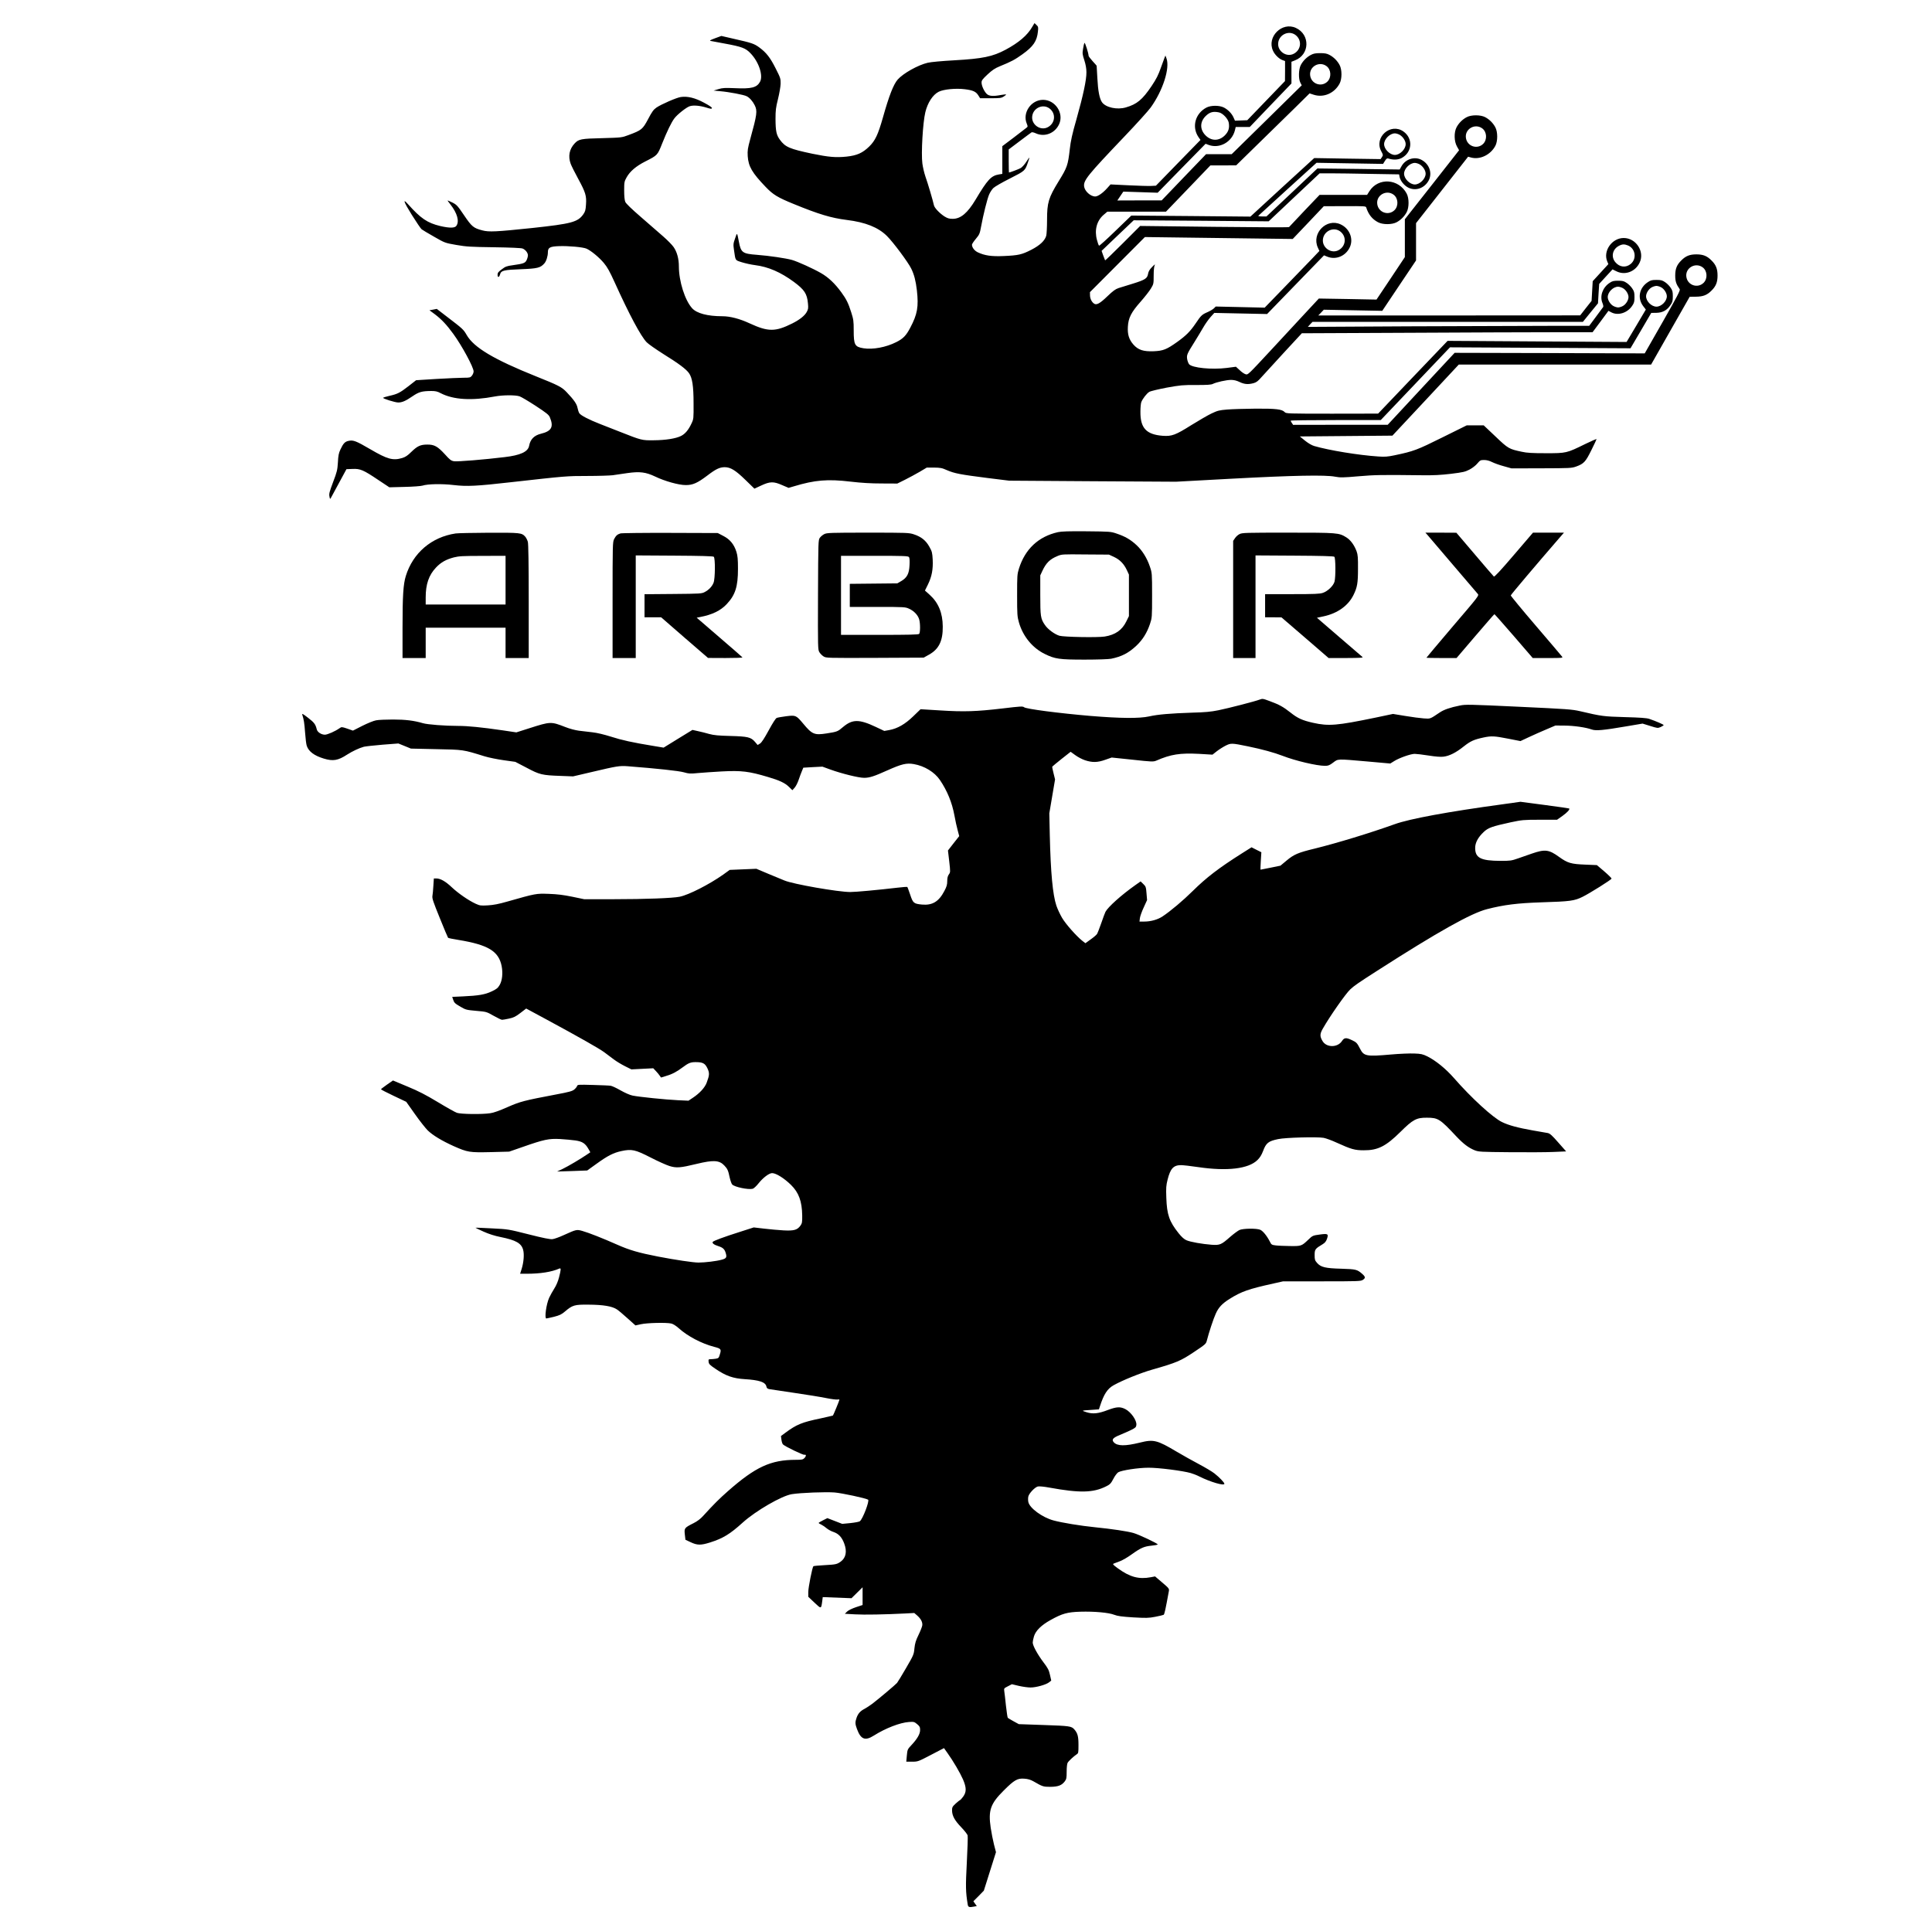 <?xml version="1.0" standalone="no"?>
<!DOCTYPE svg PUBLIC "-//W3C//DTD SVG 20010904//EN"
 "http://www.w3.org/TR/2001/REC-SVG-20010904/DTD/svg10.dtd">
<svg version="1.0" xmlns="http://www.w3.org/2000/svg"
 width="2419pt" height="2418pt" viewBox="0 0 2419 2418"
 preserveAspectRatio="xMidYMid meet">

<g transform="translate(0,2418) scale(0.1,-0.1)"
fill="#000000" stroke="none">
<path d="M12924 23843 c-61 -106 -168 -197 -334 -286 -161 -86 -287 -112 -640
-132 -158 -9 -293 -21 -335 -31 -122 -29 -306 -132 -375 -210 -53 -61 -107
-198 -186 -478 -61 -214 -96 -287 -170 -360 -84 -82 -154 -113 -284 -127 -135
-14 -224 -6 -429 36 -284 60 -339 83 -406 175 -44 60 -54 108 -55 260 0 108 4
143 31 250 17 69 32 155 33 192 1 63 -2 73 -62 191 -69 137 -117 198 -205 263
-64 47 -93 57 -319 108 l-156 36 -79 -29 c-64 -24 -73 -30 -53 -34 14 -3 89
-17 166 -31 224 -41 269 -58 331 -123 105 -109 161 -280 119 -357 -40 -73
-107 -90 -316 -80 -124 5 -153 4 -205 -12 l-60 -18 83 -8 c107 -9 298 -45 331
-63 36 -18 75 -62 100 -112 36 -72 30 -115 -56 -427 -31 -115 -35 -139 -31
-211 9 -130 54 -208 226 -387 92 -96 150 -131 349 -212 314 -129 472 -176 664
-200 236 -29 395 -93 504 -201 79 -78 265 -328 304 -408 37 -75 57 -153 71
-272 23 -206 7 -299 -83 -469 -52 -99 -89 -137 -175 -180 -128 -65 -295 -96
-411 -77 -109 18 -122 42 -122 224 0 117 -3 138 -31 226 -37 117 -62 166 -124
251 -82 112 -162 187 -254 240 -101 58 -291 144 -364 165 -73 21 -290 53 -438
64 -182 14 -201 27 -227 166 -23 118 -21 117 -47 40 -23 -64 -24 -76 -14 -145
20 -138 12 -126 98 -154 42 -13 117 -30 166 -36 166 -21 320 -88 486 -210 132
-98 165 -148 176 -268 6 -61 4 -75 -16 -110 -26 -47 -90 -97 -180 -142 -212
-106 -302 -106 -532 0 -125 58 -245 90 -343 90 -186 0 -321 36 -379 100 -91
100 -166 339 -166 524 0 95 -23 180 -65 241 -19 28 -78 88 -132 135 -54 47
-180 156 -279 243 -118 102 -186 168 -195 189 -9 21 -14 72 -14 143 0 103 2
113 30 163 42 76 118 141 234 200 154 78 153 77 212 226 59 148 116 266 152
313 35 48 151 140 193 153 45 15 127 8 211 -18 50 -16 63 -17 67 -6 3 8 -31
32 -99 68 -113 61 -208 84 -292 71 -54 -8 -244 -91 -304 -132 -36 -25 -56 -52
-104 -144 -69 -129 -81 -139 -245 -200 -85 -32 -86 -32 -330 -39 -267 -6 -295
-12 -346 -67 -65 -70 -83 -159 -49 -253 9 -25 51 -110 95 -190 92 -170 105
-212 97 -322 -4 -68 -10 -88 -34 -122 -69 -97 -147 -118 -639 -171 -449 -47
-542 -52 -624 -30 -112 29 -133 47 -230 190 -81 120 -93 132 -144 158 -31 15
-59 27 -61 27 -3 0 13 -23 36 -52 84 -107 113 -210 73 -266 -20 -29 -87 -29
-203 -2 -161 39 -242 94 -403 274 -71 80 -52 26 48 -134 57 -91 112 -172 123
-181 10 -8 80 -50 156 -93 136 -78 136 -78 278 -103 127 -22 177 -25 472 -29
203 -3 341 -9 358 -16 36 -14 67 -54 67 -85 0 -14 -7 -40 -16 -59 -18 -38 -38
-46 -174 -65 -74 -10 -92 -16 -137 -51 -44 -32 -53 -44 -53 -69 0 -39 21 -34
32 8 12 45 46 54 263 62 204 8 242 17 291 73 24 27 44 90 44 140 0 58 26 72
140 76 117 4 297 -12 342 -31 56 -24 157 -107 217 -178 46 -55 74 -106 136
-242 185 -409 328 -676 402 -753 21 -22 117 -89 212 -149 190 -118 282 -187
318 -238 41 -58 57 -161 57 -377 1 -192 1 -196 -26 -253 -38 -82 -81 -132
-133 -157 -65 -32 -192 -52 -340 -53 -147 -2 -152 -1 -420 105 -82 32 -197 77
-255 100 -136 53 -238 106 -256 133 -8 12 -18 42 -23 68 -9 49 -44 99 -135
195 -62 66 -101 86 -386 200 -526 211 -776 360 -866 516 -40 70 -50 79 -237
222 l-138 106 -46 -9 -46 -8 69 -51 c82 -62 147 -131 230 -245 109 -150 254
-418 254 -470 0 -14 -9 -38 -21 -53 -19 -24 -26 -26 -104 -26 -45 0 -198 -7
-339 -15 l-256 -16 -96 -75 c-106 -82 -136 -98 -239 -121 -38 -9 -74 -20 -78
-23 -11 -10 150 -60 189 -60 48 0 93 19 176 76 83 57 120 67 238 68 52 0 76
-5 117 -27 160 -83 390 -97 683 -41 96 18 255 19 306 1 21 -7 112 -61 201
-119 137 -90 165 -112 178 -144 50 -119 21 -173 -111 -205 -86 -21 -134 -70
-149 -152 -14 -74 -109 -118 -307 -141 -251 -31 -589 -58 -631 -52 -39 6 -52
16 -116 87 -91 99 -133 123 -221 122 -86 0 -125 -19 -200 -92 -46 -46 -74 -64
-113 -76 -117 -35 -186 -16 -401 110 -178 104 -214 118 -273 104 -44 -9 -66
-33 -101 -109 -21 -44 -27 -77 -31 -160 -6 -96 -11 -117 -60 -246 -45 -120
-53 -148 -46 -180 6 -35 8 -36 18 -19 6 11 53 97 103 190 l92 170 77 3 c96 4
134 -12 323 -139 l137 -91 190 5 c104 2 206 10 225 16 63 21 245 25 393 7 163
-19 287 -13 707 35 697 78 705 79 965 79 138 0 279 5 315 9 36 5 119 17 185
27 155 22 230 13 350 -44 118 -57 293 -106 380 -106 88 -1 147 25 271 119 107
82 154 104 217 105 74 0 136 -38 262 -161 l111 -108 84 39 c111 52 156 53 264
5 l80 -34 65 19 c265 80 424 93 711 59 137 -16 253 -23 390 -23 l195 -1 95 47
c52 26 135 71 185 100 l89 53 91 0 c79 -1 99 -4 163 -33 93 -40 165 -54 503
-97 l275 -34 1045 -7 1044 -6 700 38 c769 41 1170 49 1292 25 64 -12 97 -12
290 5 210 18 289 19 803 13 137 -2 230 3 357 18 154 19 178 25 234 54 34 18
78 52 97 76 34 40 40 43 84 43 33 0 66 -9 100 -26 28 -14 94 -38 147 -52 l96
-27 375 1 c356 1 378 2 434 22 97 35 119 59 191 205 36 72 65 134 65 138 0 5
-64 -23 -142 -61 -234 -115 -236 -115 -493 -115 -170 0 -238 4 -300 18 -161
34 -171 39 -331 192 l-147 139 -106 0 -106 0 -305 -151 c-318 -158 -360 -174
-599 -224 -86 -18 -123 -21 -204 -15 -245 16 -617 77 -802 131 -31 9 -75 35
-115 67 l-65 53 580 5 579 5 416 445 415 445 1204 0 1204 0 241 424 242 425
79 1 c89 1 139 20 194 76 56 55 76 105 76 189 0 84 -20 134 -76 189 -55 56
-105 76 -189 76 -84 0 -134 -20 -189 -76 -56 -55 -76 -105 -76 -189 0 -73 12
-108 56 -171 10 -13 -31 -90 -213 -410 l-225 -394 -1190 4 -1190 3 -419 -450
-419 -451 -592 0 -592 -1 -15 22 c-9 12 -16 26 -16 30 0 5 254 8 564 8 l564 0
433 455 434 456 1130 -6 1130 -6 130 221 130 222 66 1 c78 2 133 33 176 99 24
35 28 52 28 108 0 56 -4 73 -28 108 -15 23 -46 54 -69 69 -35 24 -52 28 -108
28 -56 0 -73 -4 -108 -28 -108 -71 -133 -201 -58 -300 l33 -43 -120 -203 -121
-203 -1121 7 -1120 7 -435 -455 -435 -456 -576 -1 c-559 0 -576 1 -594 20 -32
36 -113 45 -370 43 -132 -1 -289 -6 -350 -11 -98 -8 -119 -13 -195 -49 -47
-22 -161 -89 -255 -147 -197 -124 -244 -141 -356 -133 -207 16 -282 97 -280
302 0 51 5 105 11 120 17 43 68 109 100 128 16 10 114 33 217 53 173 31 203
34 369 33 140 0 188 3 210 14 44 22 171 50 228 50 35 0 69 -8 106 -26 61 -29
106 -33 175 -15 36 10 56 25 102 78 32 36 158 173 280 306 l223 241 1336 6
c736 4 1555 7 1821 7 l483 0 100 134 99 134 38 -20 c84 -43 201 -6 260 84 24
35 28 52 28 108 0 56 -4 73 -28 108 -15 23 -46 54 -69 69 -35 24 -52 28 -108
28 -56 0 -73 -4 -108 -28 -86 -57 -124 -165 -88 -251 9 -21 13 -43 9 -50 -4
-6 -45 -62 -91 -123 l-84 -113 -498 0 c-273 0 -1066 -3 -1761 -6 l-1264 -7 29
32 30 31 1692 0 1693 0 94 116 95 116 7 121 8 122 83 91 84 91 47 -23 c109
-56 241 -6 294 111 63 137 -48 305 -201 305 -147 0 -261 -162 -206 -294 l14
-33 -98 -107 -98 -107 -7 -123 -7 -123 -72 -91 -71 -91 -1639 -1 -1640 0 35
36 34 36 366 -7 366 -7 211 315 212 316 0 233 0 234 326 416 326 416 36 -10
c112 -31 245 33 305 146 31 58 31 174 0 232 -28 53 -74 99 -127 127 -58 31
-174 31 -232 0 -53 -28 -99 -74 -127 -127 -33 -63 -31 -175 5 -239 l27 -48
-339 -432 -340 -432 0 -237 0 -237 -177 -266 -178 -266 -361 7 -361 6 -198
-213 c-109 -118 -280 -302 -379 -409 -314 -338 -309 -334 -340 -326 -15 4 -49
26 -74 51 l-47 43 -115 -15 c-188 -24 -434 1 -472 47 -9 12 -20 41 -24 65 -7
51 -1 65 92 213 33 53 82 134 108 179 26 46 69 106 94 134 l46 51 330 -7 331
-7 284 293 c157 162 317 327 357 368 l72 74 41 -17 c109 -43 231 8 282 119 49
106 -4 235 -116 286 -176 81 -365 -112 -285 -290 l20 -43 -92 -97 c-50 -53
-204 -212 -342 -354 l-251 -259 -306 7 -307 7 -22 -22 c-12 -12 -47 -33 -78
-47 -74 -32 -83 -41 -153 -145 -67 -98 -117 -149 -230 -230 -131 -93 -174
-111 -293 -116 -130 -5 -195 16 -255 84 -55 63 -75 127 -69 223 6 111 42 181
159 313 52 59 110 133 129 165 34 56 35 60 35 163 0 68 5 114 13 130 9 16 -2
9 -31 -21 -33 -33 -47 -57 -52 -87 -10 -58 -35 -75 -189 -123 -72 -22 -153
-47 -181 -56 -39 -13 -70 -36 -141 -104 -90 -87 -133 -111 -163 -92 -30 19
-51 59 -53 101 l-1 44 344 345 344 345 455 -6 c250 -3 667 -9 926 -12 l470 -6
195 205 194 205 263 1 c242 1 263 0 268 -16 28 -88 75 -147 147 -185 59 -32
175 -32 233 -1 53 28 99 74 127 127 31 58 31 174 0 232 -100 189 -356 205
-467 30 l-29 -46 -297 0 -298 0 -188 -197 c-103 -109 -191 -202 -194 -206 -4
-5 -425 -3 -935 3 l-929 11 -217 -217 c-120 -120 -220 -216 -222 -214 -2 3
-13 31 -24 62 l-20 57 201 192 201 191 845 -6 845 -7 319 301 319 300 137 0
c75 0 299 -3 498 -7 l360 -6 6 -32 c10 -50 59 -110 111 -135 92 -45 201 -6
253 90 48 91 10 205 -88 258 -88 47 -202 11 -252 -79 l-23 -41 -515 7 -515 6
-319 -301 -319 -300 -55 0 c-32 0 -52 4 -46 9 5 4 171 156 368 336 l360 327
416 -7 417 -7 23 37 c18 29 27 35 44 30 61 -19 121 -17 166 7 134 72 145 245
22 332 -161 113 -371 -73 -278 -247 25 -46 25 -49 9 -74 l-17 -25 -415 6 -416
7 -400 -366 -399 -367 -746 7 -745 6 -198 -191 c-108 -105 -201 -189 -206
-186 -5 3 -17 35 -26 71 -34 124 -3 241 83 315 l47 40 367 0 367 0 278 289
278 290 161 0 162 1 283 277 c156 152 363 355 460 450 l176 174 52 -17 c124
-40 259 18 324 140 31 58 31 174 0 232 -28 53 -74 99 -127 127 -32 17 -58 22
-116 22 -58 0 -84 -5 -116 -22 -53 -28 -99 -74 -127 -127 -28 -53 -31 -174 -5
-222 l17 -32 -438 -431 -439 -431 -160 0 -161 0 -278 -289 -278 -290 -277 0
-278 -1 37 55 38 56 215 -7 215 -7 300 307 300 306 40 -15 c136 -49 290 37
327 183 l10 42 88 0 88 0 261 273 261 272 0 136 0 136 43 17 c187 71 194 324
12 407 -173 80 -366 -112 -286 -286 22 -50 75 -101 118 -117 l33 -12 0 -126
-1 -125 -236 -245 -236 -245 -77 -3 -77 -3 -18 40 c-22 50 -67 96 -119 124
-57 30 -165 30 -221 0 -140 -74 -185 -241 -100 -368 l26 -37 -279 -286 -279
-287 -59 -3 c-33 -2 -160 2 -284 8 l-225 11 -45 -50 c-54 -60 -114 -101 -147
-101 -59 0 -132 67 -139 126 -9 76 42 139 507 627 151 158 297 320 326 360
153 212 244 495 198 617 l-13 35 -12 -30 c-6 -16 -25 -68 -42 -115 -37 -105
-58 -145 -119 -237 -116 -172 -184 -228 -323 -268 -109 -32 -251 -1 -298 65
-31 44 -50 141 -58 300 -4 85 -9 156 -9 157 -1 2 -23 28 -51 58 -27 30 -50 60
-50 67 0 30 -44 168 -51 161 -4 -4 -13 -37 -18 -73 -10 -58 -8 -72 16 -145 17
-53 26 -103 26 -150 1 -94 -40 -287 -124 -585 -54 -188 -73 -275 -84 -375 -23
-204 -33 -232 -140 -405 -127 -207 -145 -267 -145 -484 0 -88 -5 -177 -10
-197 -17 -62 -78 -120 -186 -176 -119 -61 -162 -71 -347 -79 -154 -7 -238 6
-325 47 -41 20 -72 60 -72 95 0 9 22 42 49 74 45 54 49 65 65 152 27 147 77
348 101 403 12 28 36 64 52 80 17 17 110 71 208 120 191 97 189 96 226 203 26
75 25 76 -22 4 -22 -34 -55 -70 -72 -78 -26 -14 -133 -54 -144 -54 -1 0 -3 65
-3 145 l0 144 138 104 c75 57 142 106 148 110 7 4 32 -2 55 -13 110 -49 238 1
290 115 63 137 -48 305 -201 305 -150 0 -261 -162 -204 -298 14 -35 14 -38 -4
-52 -10 -8 -83 -63 -160 -123 l-142 -107 0 -174 0 -173 -42 -7 c-98 -16 -143
-64 -293 -316 -100 -167 -186 -240 -286 -240 -44 0 -64 6 -102 29 -61 39 -126
107 -133 140 -12 57 -78 281 -106 358 -16 46 -33 120 -39 165 -17 128 6 516
37 643 29 120 94 219 167 256 60 31 214 46 326 32 105 -13 141 -30 171 -78
l22 -35 130 0 c116 0 135 2 165 21 19 12 32 23 30 26 -3 2 -31 0 -63 -6 -99
-19 -151 -15 -180 14 -32 32 -64 101 -64 142 0 26 12 42 75 101 58 54 92 77
153 102 149 61 186 81 283 150 137 98 183 165 195 287 6 53 4 60 -19 81 l-24
23 -29 -48z m3295 -100 c85 -63 75 -186 -20 -236 -92 -49 -208 33 -195 137 12
104 133 159 215 99z m390 -391 c58 -43 64 -140 12 -193 -76 -75 -204 -30 -217
77 -14 110 115 183 205 116z m-3470 -529 c85 -63 75 -186 -20 -236 -92 -49
-208 33 -195 137 12 104 133 159 215 99z m2122 -50 c48 -9 115 -80 124 -130
11 -67 -3 -112 -50 -159 -73 -72 -168 -72 -241 1 -72 73 -72 168 1 241 51 50
92 62 166 47z m3298 -201 c58 -43 64 -140 12 -193 -76 -75 -204 -30 -217 77
-14 110 115 183 205 116z m-1031 -82 c40 -25 72 -75 72 -115 0 -63 -72 -135
-135 -135 -63 0 -135 72 -135 135 0 63 72 135 135 135 17 0 45 -9 63 -20z
m250 -370 c40 -25 72 -75 72 -115 0 -63 -72 -135 -135 -135 -63 0 -135 72
-135 135 0 63 72 135 135 135 17 0 45 -9 63 -20z m-329 -378 c58 -43 64 -140
12 -193 -76 -75 -204 -30 -217 77 -14 110 115 183 205 116z m-670 -459 c85
-63 75 -186 -20 -236 -92 -49 -208 33 -195 137 12 104 133 159 215 99z m3605
-177 c93 -39 112 -165 35 -230 -61 -52 -141 -43 -194 21 -57 68 -35 164 46
205 41 22 69 22 113 4z m935 -274 c58 -43 64 -140 12 -193 -76 -75 -204 -30
-217 77 -14 110 115 183 205 116z m-520 -250 c38 -20 71 -73 71 -112 0 -62
-68 -130 -130 -130 -62 0 -130 68 -130 130 0 39 33 92 71 112 18 10 45 18 59
18 14 0 41 -8 59 -18z m-480 -10 c38 -20 71 -73 71 -112 0 -39 -33 -92 -71
-112 -18 -10 -45 -18 -59 -18 -14 0 -41 8 -59 18 -38 20 -71 73 -71 112 0 62
68 130 130 130 14 0 41 -8 59 -18z"/>
<path d="M13245 17516 c-243 -55 -410 -211 -487 -456 -22 -71 -23 -90 -23
-335 0 -241 2 -266 23 -340 50 -173 168 -318 323 -394 128 -63 181 -71 501
-71 162 0 299 5 330 11 133 27 219 72 317 164 78 74 131 159 169 270 26 79 27
82 27 360 0 276 -1 281 -27 358 -36 108 -96 204 -168 271 -76 70 -142 108
-245 143 -79 27 -84 27 -380 30 -223 2 -315 -1 -360 -11z m703 -310 c73 -34
124 -86 161 -165 l26 -56 0 -260 0 -260 -33 -67 c-53 -109 -139 -168 -271
-189 -92 -14 -508 -6 -566 10 -60 18 -146 81 -182 135 -54 79 -58 107 -58 376
l0 245 27 58 c46 98 94 145 186 183 56 24 62 24 352 21 l295 -2 63 -29z"/>
<path d="M5705 17500 c-302 -45 -535 -244 -624 -533 -32 -104 -41 -248 -41
-654 l0 -373 145 0 145 0 0 190 0 190 500 0 500 0 0 -190 0 -190 145 0 145 0
0 708 c0 479 -4 720 -11 747 -6 22 -21 51 -32 64 -45 50 -60 51 -454 50 -202
-1 -390 -5 -418 -9z m625 -585 l0 -305 -500 0 -500 0 0 89 c0 165 39 279 129
374 61 65 125 101 223 127 63 16 111 19 361 19 l287 1 0 -305z"/>
<path d="M7767 17500 c-38 -12 -55 -27 -78 -71 -18 -37 -19 -67 -19 -764 l0
-725 145 0 145 0 0 643 0 642 482 -3 c325 -2 486 -6 495 -14 20 -16 18 -277
-3 -326 -19 -47 -58 -88 -109 -115 -39 -21 -53 -22 -397 -25 l-358 -3 0 -144
0 -145 104 0 104 0 293 -255 294 -254 218 -1 c120 0 216 3 213 8 -2 4 -132
117 -289 252 l-284 245 41 8 c153 29 259 80 337 164 106 114 139 217 139 439
0 123 -4 164 -20 215 -29 92 -80 155 -164 198 l-69 36 -596 2 c-328 1 -609 -2
-624 -7z"/>
<path d="M10321 17492 c-19 -9 -44 -30 -55 -45 -21 -28 -21 -38 -24 -715 -2
-672 -2 -688 18 -720 11 -18 34 -41 52 -52 32 -20 47 -20 643 -18 l610 3 68
38 c123 69 173 172 171 352 -1 170 -55 299 -164 397 l-59 53 38 77 c48 98 65
189 59 311 -5 86 -8 101 -42 161 -44 79 -102 125 -194 155 -60 20 -84 21 -575
21 -468 0 -515 -2 -546 -18z m1059 -287 c9 -10 11 -42 8 -102 -5 -107 -31
-157 -105 -200 l-48 -28 -297 -3 -298 -3 0 -145 0 -144 348 0 c342 0 348 -1
397 -24 60 -27 110 -81 124 -133 15 -52 14 -166 -1 -181 -9 -9 -133 -12 -495
-12 l-483 0 0 495 0 495 419 0 c360 0 420 -2 431 -15z"/>
<path d="M15520 17492 c-19 -9 -45 -32 -57 -51 l-23 -34 0 -733 0 -734 140 0
140 0 0 643 0 642 487 -3 c333 -2 491 -6 500 -14 16 -13 18 -254 2 -312 -14
-51 -85 -120 -146 -140 -39 -13 -101 -16 -385 -16 l-338 0 0 -145 0 -145 103
0 102 -1 295 -254 295 -255 220 0 c175 1 217 3 204 13 -8 7 -140 120 -293 252
l-277 239 83 18 c174 37 309 133 375 268 47 96 56 147 56 330 1 135 -2 174
-17 215 -29 79 -76 143 -129 176 -94 58 -107 59 -732 59 -523 0 -573 -1 -605
-18z"/>
<path d="M17867 17488 c11 -13 154 -180 318 -373 164 -192 307 -359 317 -371
19 -21 17 -23 -312 -408 -181 -213 -330 -390 -330 -392 0 -2 85 -4 189 -4
l188 0 234 274 c129 151 237 275 240 275 3 1 112 -123 243 -274 l237 -275 190
0 c182 0 190 1 177 18 -7 10 -155 184 -328 386 -173 202 -314 373 -314 380 1
10 310 375 612 724 l54 62 -194 0 -194 0 -239 -279 c-170 -199 -243 -277 -251
-270 -6 5 -115 131 -240 279 l-229 269 -194 1 -194 0 20 -22z"/>
<path d="M15770 15419 c-50 -20 -398 -110 -515 -133 -92 -19 -169 -26 -330
-30 -268 -9 -428 -22 -537 -47 -124 -27 -356 -25 -734 6 -388 33 -809 87 -832
109 -16 13 -42 12 -267 -15 -330 -39 -485 -44 -784 -25 l-245 15 -91 -88
c-102 -99 -197 -154 -301 -173 l-62 -11 -108 51 c-208 98 -292 97 -410 -3 -64
-55 -73 -59 -204 -79 -153 -24 -182 -12 -293 122 -89 106 -94 108 -214 93 -53
-7 -106 -16 -118 -21 -13 -5 -49 -61 -100 -155 -56 -103 -89 -153 -109 -166
l-30 -18 -33 39 c-51 59 -89 68 -308 74 -150 4 -206 9 -265 25 -41 12 -105 28
-143 36 l-67 15 -181 -111 -180 -111 -132 22 c-257 42 -393 72 -529 116 -83
26 -173 48 -230 54 -51 6 -128 15 -170 20 -45 6 -115 24 -170 46 -180 70 -184
70 -453 -16 l-160 -51 -175 26 c-262 38 -432 55 -555 55 -163 0 -383 17 -440
34 -112 33 -219 46 -375 46 -86 0 -182 -4 -211 -10 -30 -5 -106 -36 -172 -69
l-118 -60 -71 25 c-69 23 -71 23 -97 5 -53 -38 -151 -81 -183 -81 -45 0 -94
32 -102 67 -15 62 -31 85 -108 144 -66 51 -79 58 -73 38 19 -58 26 -102 35
-224 5 -71 14 -146 21 -165 24 -71 94 -123 213 -159 115 -35 178 -25 291 49
67 43 152 83 211 99 21 5 127 17 236 26 l196 15 79 -32 78 -32 315 -7 c345 -7
334 -5 605 -89 55 -17 165 -39 244 -50 l143 -20 142 -74 c163 -87 193 -94 426
-102 l155 -6 235 55 c313 74 349 80 450 72 362 -28 642 -58 703 -76 62 -18 78
-19 180 -9 62 5 193 15 292 20 249 13 341 2 582 -70 143 -42 211 -74 261 -123
l43 -42 28 31 c16 18 39 63 51 100 13 38 31 87 41 110 l17 41 119 7 120 6 99
-36 c144 -52 355 -104 423 -104 68 0 124 18 293 94 177 79 238 94 329 78 134
-23 260 -100 328 -200 91 -135 151 -280 181 -443 11 -63 30 -147 41 -187 l19
-72 -71 -90 -70 -90 16 -136 c15 -133 15 -136 -5 -164 -14 -20 -20 -44 -20
-83 0 -44 -7 -70 -36 -124 -69 -133 -150 -182 -281 -170 -102 10 -112 18 -147
124 -17 50 -33 94 -36 96 -3 3 -59 -1 -125 -9 -247 -29 -520 -54 -589 -54
-152 0 -719 99 -826 145 -30 12 -121 50 -203 84 l-147 62 -167 -7 -167 -7 -80
-58 c-174 -123 -432 -255 -546 -278 -89 -18 -429 -31 -825 -31 l-371 0 -149
31 c-113 23 -186 32 -295 36 -160 5 -157 6 -520 -97 -104 -30 -172 -43 -241
-47 -89 -5 -100 -4 -153 20 -91 42 -218 130 -299 206 -78 74 -141 110 -193
111 l-32 0 -6 -92 c-3 -51 -8 -109 -12 -128 -5 -29 11 -76 92 -275 53 -132
100 -243 104 -248 3 -4 62 -16 131 -27 371 -61 503 -141 540 -328 17 -90 7
-181 -25 -236 -22 -38 -39 -52 -99 -80 -83 -40 -164 -54 -363 -63 l-132 -6 10
-31 c15 -44 21 -50 96 -94 64 -37 73 -39 195 -50 127 -11 128 -11 216 -61 49
-28 97 -51 107 -51 11 0 50 7 87 15 57 12 82 24 142 70 l73 56 254 -137 c414
-224 659 -363 723 -410 33 -25 87 -65 120 -90 33 -25 96 -63 140 -85 l80 -40
137 7 137 7 33 -35 c18 -19 40 -45 48 -58 l16 -23 59 18 c77 22 137 53 211
109 73 55 101 66 162 66 90 0 118 -14 148 -75 29 -61 28 -86 -8 -182 -23 -62
-87 -132 -171 -188 l-57 -38 -133 6 c-151 7 -486 41 -567 58 -32 6 -95 34
-150 65 -52 30 -108 56 -125 58 -16 3 -116 7 -222 10 -183 5 -192 5 -198 -14
-3 -10 -19 -30 -35 -43 -23 -20 -65 -32 -227 -62 -406 -77 -447 -88 -610 -159
-99 -44 -174 -71 -215 -76 -104 -16 -369 -12 -417 5 -23 8 -130 68 -239 134
-151 91 -240 137 -380 195 l-182 76 -75 -52 c-41 -29 -75 -55 -75 -58 0 -4 71
-41 158 -82 l158 -75 109 -154 c60 -85 132 -176 160 -204 64 -62 177 -130 323
-196 178 -79 200 -82 467 -76 l230 6 170 59 c265 93 327 106 466 99 64 -4 151
-12 194 -18 87 -13 123 -37 163 -107 l23 -41 -43 -29 c-80 -55 -233 -145 -303
-179 l-70 -33 189 6 188 7 117 84 c141 102 213 138 311 159 130 28 173 18 365
-80 91 -47 198 -95 237 -107 87 -27 137 -23 338 26 214 52 288 47 351 -22 37
-39 47 -61 64 -144 9 -40 23 -81 32 -91 29 -32 201 -68 257 -54 13 3 47 34 75
70 56 70 131 126 168 126 49 0 150 -63 236 -147 98 -96 138 -205 141 -383 1
-84 -2 -99 -21 -126 -40 -56 -81 -68 -213 -61 -63 4 -173 13 -244 22 l-129 15
-174 -56 c-202 -64 -330 -112 -339 -125 -10 -17 15 -36 72 -54 57 -18 78 -39
92 -91 14 -49 5 -63 -51 -78 -63 -18 -210 -36 -292 -36 -65 0 -292 34 -505 75
-242 47 -359 81 -510 148 -185 82 -360 151 -439 173 -71 20 -75 19 -230 -51
-56 -26 -122 -50 -145 -52 -29 -3 -115 14 -296 60 -254 64 -256 65 -460 75
-112 6 -206 10 -207 8 -1 -1 44 -23 100 -48 67 -30 141 -54 213 -68 194 -39
262 -78 284 -161 15 -55 7 -154 -18 -236 l-20 -63 83 0 c169 0 311 22 408 65
23 10 22 -11 -4 -111 -12 -48 -35 -102 -59 -139 -21 -33 -50 -85 -64 -115 -37
-81 -61 -260 -36 -260 6 0 49 10 96 21 70 18 95 30 136 65 96 82 121 89 298
87 182 -1 295 -20 353 -59 22 -14 83 -66 136 -114 l97 -87 69 15 c76 17 313
23 378 9 24 -5 59 -27 96 -60 113 -101 283 -190 441 -232 87 -22 93 -30 74
-91 -14 -48 -17 -52 -52 -58 -20 -3 -50 -6 -65 -6 -26 0 -28 -3 -25 -32 3 -29
14 -40 88 -90 130 -88 219 -119 365 -128 181 -11 258 -37 270 -90 5 -23 13
-30 38 -35 18 -3 156 -23 307 -46 151 -22 331 -51 400 -65 68 -14 135 -22 147
-19 13 3 23 2 23 -2 0 -10 -75 -191 -81 -198 -3 -2 -72 -18 -154 -36 -236 -49
-301 -76 -443 -181 l-54 -40 6 -46 c3 -26 12 -52 19 -59 26 -26 251 -134 268
-130 25 7 25 -17 -1 -43 -17 -17 -33 -20 -107 -20 -313 0 -505 -89 -850 -393
-109 -96 -176 -163 -309 -309 -33 -37 -74 -68 -120 -91 -115 -58 -118 -62
-110 -140 l8 -68 66 -31 c83 -39 127 -39 242 -3 163 52 249 104 410 250 163
147 488 335 614 355 113 18 424 30 537 21 92 -8 387 -71 418 -90 20 -13 -65
-239 -103 -270 -8 -7 -61 -17 -118 -23 l-103 -10 -93 36 -93 36 -54 -27 c-30
-15 -55 -30 -55 -33 0 -4 15 -14 34 -22 18 -9 49 -30 67 -46 19 -16 58 -37 86
-46 62 -21 104 -65 133 -144 37 -99 22 -177 -42 -225 -48 -35 -61 -38 -205
-46 -73 -4 -135 -10 -139 -13 -14 -14 -64 -266 -64 -323 l0 -60 77 -73 c87
-82 84 -82 98 21 l6 48 180 -7 180 -7 70 69 69 68 0 -111 0 -111 -82 -27 c-50
-17 -94 -38 -112 -55 l-28 -28 127 -7 c119 -7 374 -2 631 11 l111 6 37 -32
c48 -43 69 -85 63 -125 -3 -17 -24 -71 -47 -118 -34 -69 -44 -104 -51 -167 -7
-78 -11 -86 -105 -248 -53 -92 -104 -175 -113 -186 -20 -23 -224 -195 -306
-258 -33 -25 -78 -54 -100 -66 -53 -27 -81 -58 -100 -111 -20 -57 -19 -79 5
-143 48 -130 102 -150 211 -81 146 92 326 162 439 170 61 4 67 3 103 -27 32
-27 37 -37 37 -74 0 -50 -36 -111 -110 -190 -47 -50 -49 -54 -56 -129 l-7 -77
73 0 c72 0 75 1 236 85 l163 85 44 -62 c73 -102 158 -248 194 -330 44 -102 45
-158 2 -216 -17 -23 -34 -42 -38 -42 -3 0 -28 -20 -54 -43 -43 -40 -47 -48
-47 -88 1 -66 32 -124 115 -210 41 -43 77 -89 80 -102 4 -13 -1 -165 -10 -337
-16 -305 -15 -368 11 -527 5 -35 18 -40 83 -27 l31 6 -22 30 -21 30 66 66 65
67 76 241 76 241 -25 96 c-13 53 -32 147 -41 209 -32 219 -4 301 164 468 132
132 172 154 258 147 44 -3 77 -13 111 -32 116 -67 124 -70 213 -70 98 1 143
18 181 68 21 28 24 42 24 122 0 52 5 99 12 111 13 23 75 80 112 105 23 15 24
20 24 120 0 107 -11 146 -52 193 -36 41 -58 44 -381 55 l-314 11 -66 36 c-36
20 -68 39 -72 43 -4 3 -14 72 -23 151 -8 80 -18 162 -21 182 -5 36 -4 37 45
62 l50 26 88 -21 c48 -11 114 -20 146 -20 71 0 194 35 232 65 l27 22 -16 71
c-13 60 -26 85 -84 161 -74 99 -132 206 -132 244 0 14 7 48 16 78 21 70 91
139 206 203 147 82 211 100 375 105 175 5 355 -11 425 -39 41 -16 94 -23 235
-32 163 -9 194 -9 276 7 51 10 99 21 106 25 11 7 23 63 66 298 5 29 0 36 -84
107 l-89 76 -52 -10 c-152 -29 -264 2 -415 112 -60 44 -67 52 -50 59 11 4 47
17 79 30 32 12 99 51 148 87 112 80 154 98 246 107 39 4 74 10 77 15 6 10
-236 125 -305 144 -72 21 -274 51 -475 71 -188 19 -419 57 -525 86 -141 38
-301 156 -315 232 -4 20 -4 50 0 67 9 40 81 116 119 126 18 4 75 -1 145 -14
379 -69 548 -66 711 16 48 24 59 35 90 94 19 37 46 73 61 82 43 25 251 57 379
57 122 1 430 -38 529 -67 30 -9 80 -28 110 -44 139 -69 311 -119 311 -90 0 16
-66 84 -125 130 -29 23 -117 75 -194 116 -78 41 -202 111 -277 155 -247 147
-290 158 -464 114 -183 -45 -281 -44 -325 5 -30 33 -11 56 78 92 45 18 109 47
142 63 52 26 60 34 63 62 6 57 -67 161 -138 198 -63 32 -109 30 -216 -10 -121
-47 -191 -54 -270 -29 -67 21 -68 21 58 29 l97 7 12 36 c49 153 94 223 174
267 109 61 336 153 480 194 308 88 358 110 523 220 144 96 152 103 162 143 25
99 84 278 112 338 35 79 81 127 173 185 147 92 237 124 550 193 l120 27 485 0
c448 0 488 1 513 18 36 23 34 39 -8 76 -63 55 -78 58 -260 64 -200 5 -257 19
-304 72 -28 32 -31 42 -31 99 0 71 7 80 99 135 30 18 44 36 55 66 22 65 13 70
-90 56 -87 -12 -90 -13 -144 -65 -83 -79 -87 -81 -230 -79 -69 1 -149 4 -178
8 -49 6 -54 9 -73 48 -36 71 -87 134 -121 148 -46 19 -212 17 -259 -3 -19 -9
-71 -47 -115 -85 -113 -100 -130 -107 -234 -100 -118 9 -267 35 -316 57 -28
12 -59 40 -96 86 -118 148 -148 234 -155 445 -5 125 -2 157 16 228 35 139 74
181 168 181 26 0 125 -11 218 -25 362 -53 627 -21 739 89 30 29 51 62 70 112
38 102 67 125 189 150 93 20 490 30 569 16 31 -6 105 -33 165 -61 181 -82 225
-95 338 -95 176 -1 276 49 460 231 155 154 200 178 330 177 141 0 164 -15 370
-235 88 -93 151 -141 229 -173 48 -19 75 -21 436 -24 212 -2 458 -1 547 3
l162 7 -98 111 c-78 89 -104 113 -132 119 -19 3 -104 19 -189 33 -182 32 -302
64 -385 105 -114 55 -384 302 -602 552 -103 117 -225 216 -332 270 -58 28 -78
33 -166 36 -55 2 -183 -3 -283 -12 -317 -28 -346 -22 -394 73 -37 72 -45 80
-103 107 -71 34 -95 31 -123 -12 -54 -83 -192 -84 -242 -2 -36 59 -36 90 1
155 91 160 286 438 345 494 52 48 103 83 337 233 764 490 1178 722 1377 772
211 54 378 75 680 85 360 11 412 18 515 69 91 45 357 212 363 228 1 5 -39 45
-90 89 l-94 80 -144 6 c-179 7 -222 19 -330 97 -127 92 -176 98 -341 41 -46
-16 -124 -43 -172 -60 -82 -29 -99 -31 -220 -31 -247 1 -317 37 -317 162 0 66
36 133 107 200 58 54 105 70 338 121 143 30 160 32 365 32 l215 0 68 48 c60
43 96 82 84 93 -2 2 -140 22 -307 44 l-303 40 -221 -31 c-685 -93 -1165 -182
-1352 -249 -309 -111 -723 -237 -1002 -306 -208 -50 -261 -73 -352 -149 l-78
-65 -122 -25 c-68 -14 -125 -25 -127 -25 -2 0 -1 49 3 109 l7 109 -62 31 -61
31 -119 -75 c-291 -184 -447 -304 -617 -472 -119 -118 -279 -253 -379 -319
-60 -40 -147 -64 -228 -64 l-60 0 5 43 c3 23 24 83 48 134 l42 92 -7 84 c-6
79 -9 87 -40 117 l-34 33 -68 -48 c-171 -121 -339 -271 -372 -333 -6 -12 -30
-75 -52 -140 -22 -64 -47 -127 -54 -138 -8 -12 -43 -42 -80 -68 l-65 -47 -39
30 c-75 60 -207 209 -253 287 -26 44 -58 113 -72 155 -45 135 -71 410 -82 879
l-6 275 36 213 36 212 -19 77 c-11 42 -18 80 -16 83 2 4 55 47 117 97 l113 89
58 -42 c31 -23 86 -52 122 -64 91 -30 157 -29 254 6 l80 28 259 -27 c247 -27
262 -27 299 -12 184 80 296 97 536 85 l168 -10 52 41 c28 22 78 54 111 71 68
34 77 34 281 -8 180 -37 329 -78 435 -119 160 -62 426 -125 531 -125 39 0 56
7 100 40 65 49 44 48 425 15 l291 -26 50 31 c64 40 206 90 256 90 21 0 99 -9
174 -21 88 -14 154 -19 188 -14 73 9 156 51 252 128 85 67 127 86 248 112 99
21 135 19 309 -15 l153 -30 109 51 c60 28 159 72 219 97 l110 47 115 -1 c117
-1 265 -22 340 -49 52 -18 143 -10 435 40 l201 34 94 -29 c92 -29 96 -30 133
-14 20 10 37 20 37 24 0 8 -98 50 -180 78 -33 11 -115 17 -305 22 -271 8 -288
10 -565 75 -96 22 -163 27 -765 55 -620 29 -664 30 -737 15 -120 -24 -199 -51
-252 -87 -124 -83 -114 -80 -201 -74 -44 3 -148 17 -232 31 l-152 25 -218 -46
c-484 -100 -587 -109 -783 -65 -134 30 -193 57 -282 128 -91 72 -142 100 -259
143 -88 33 -92 33 -129 19z"/>
</g>
</svg>
